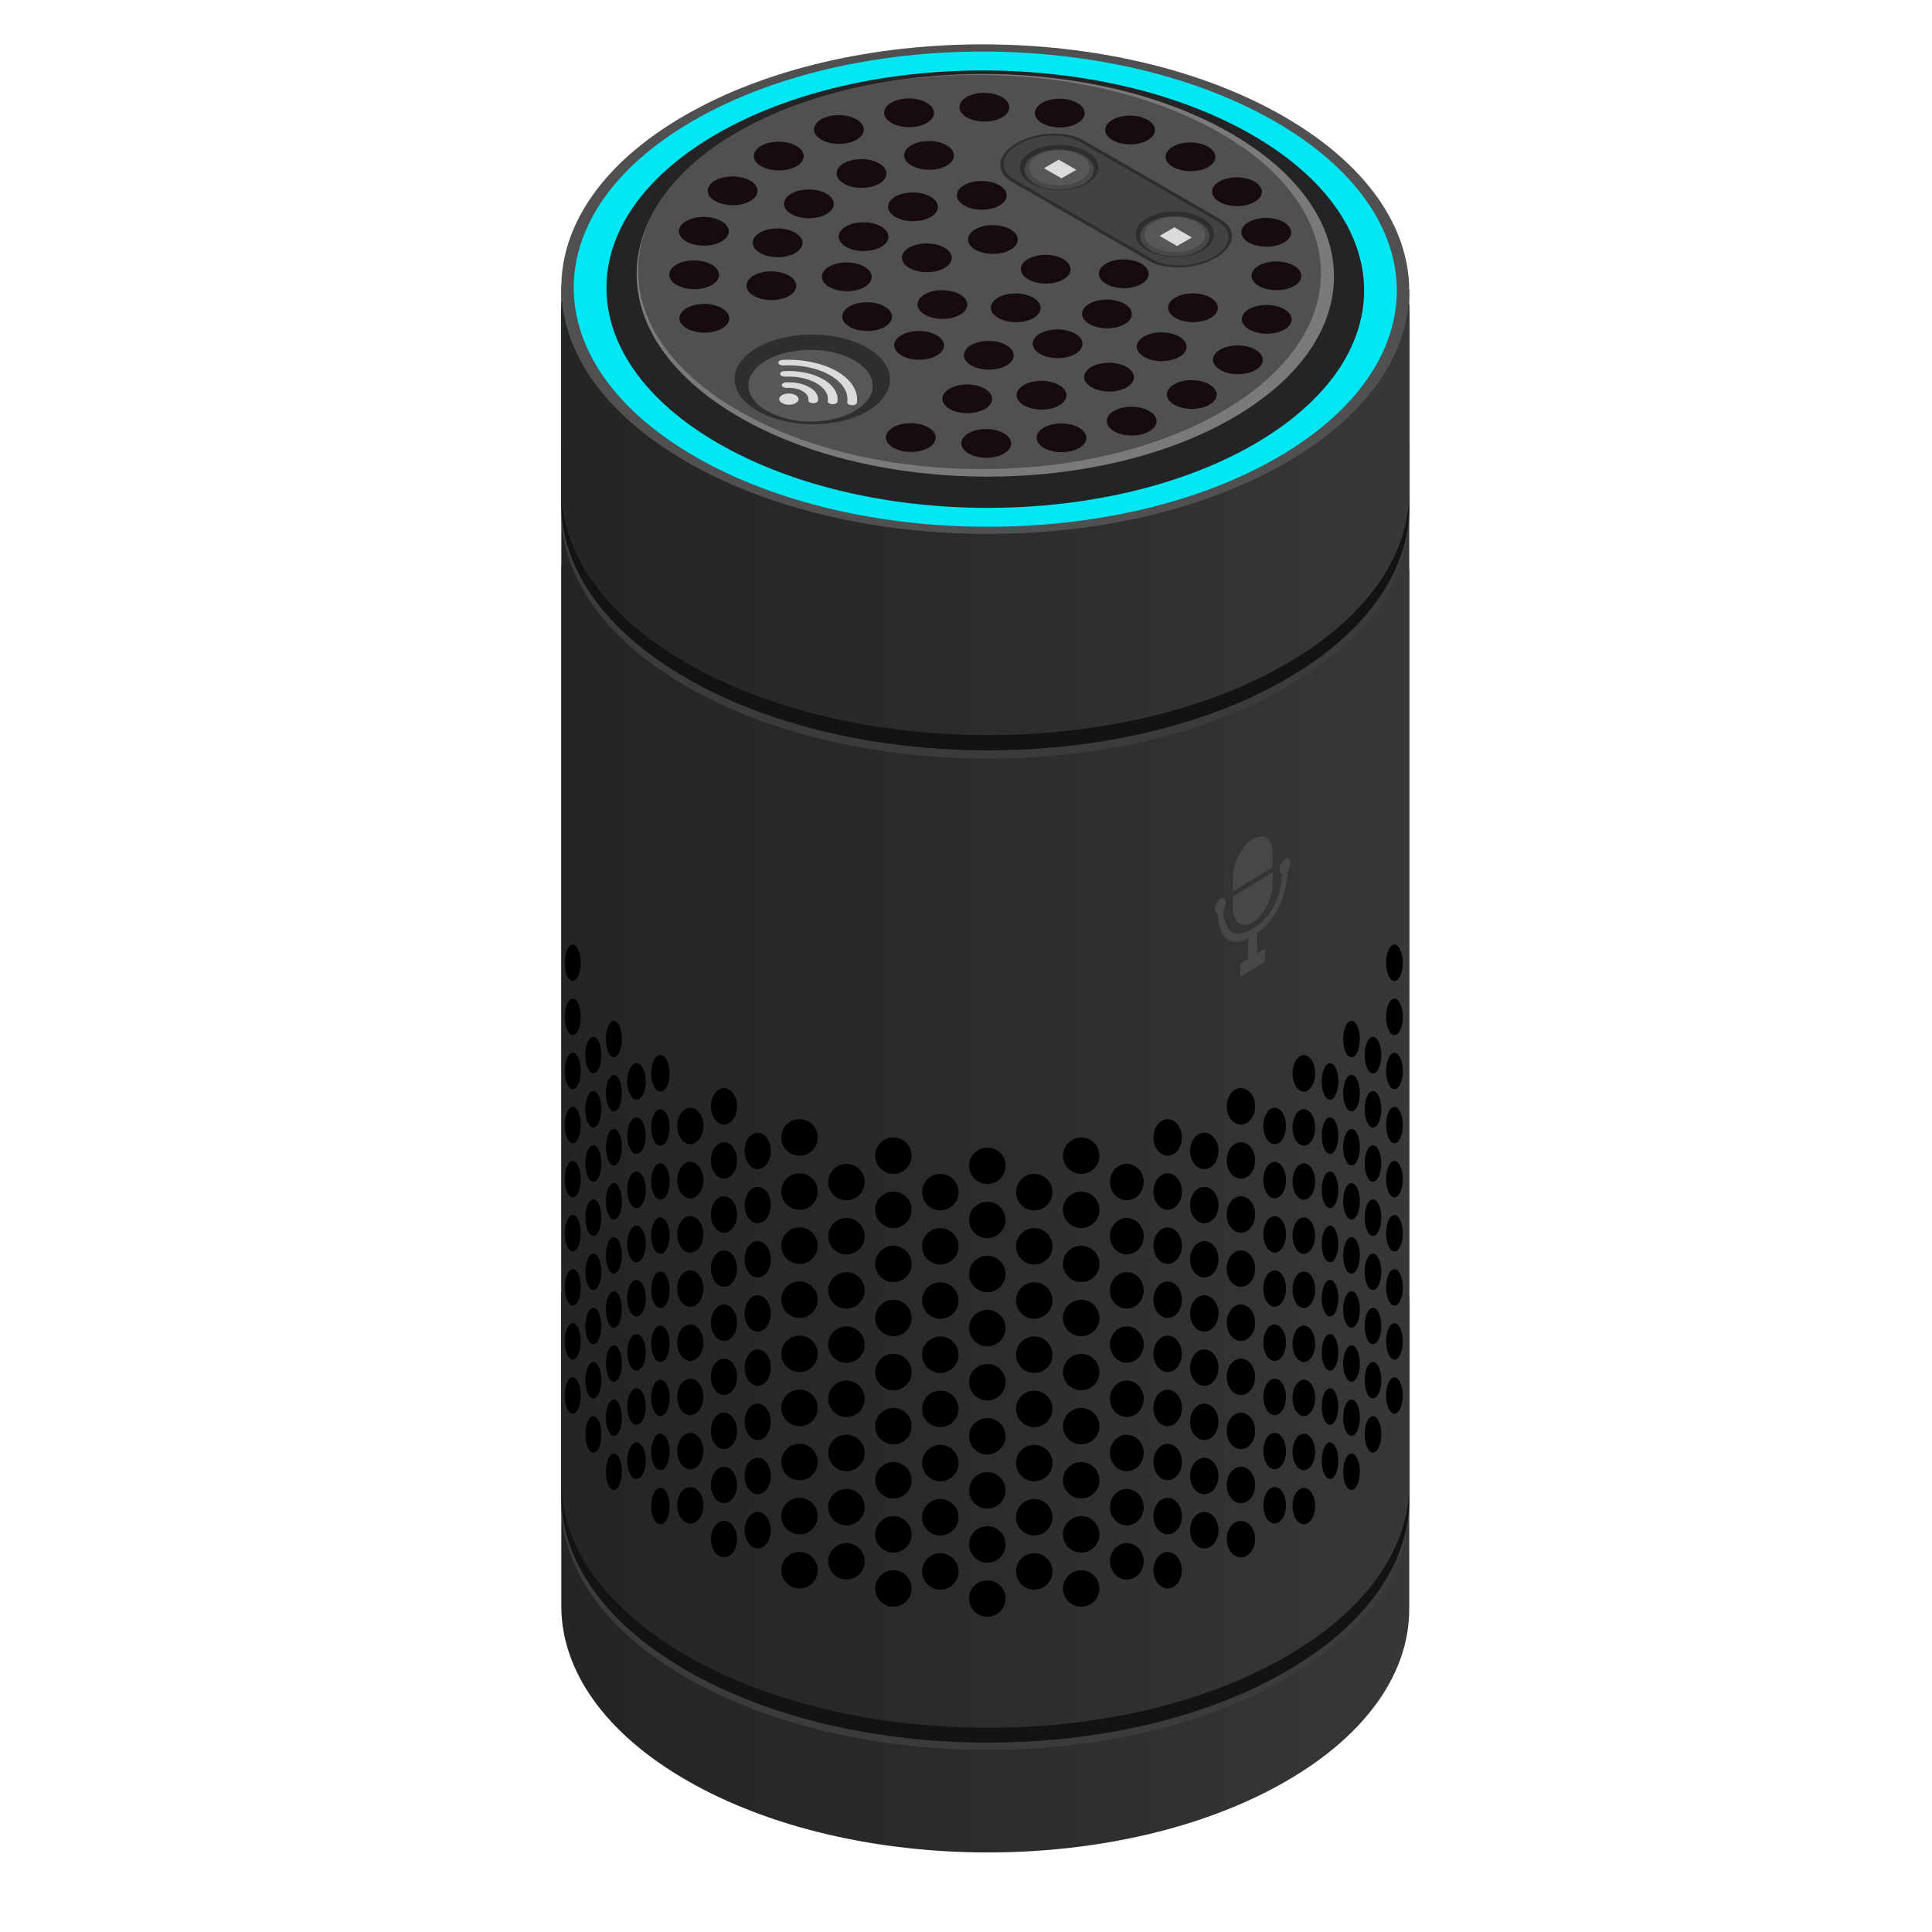 <?xml version="1.0" encoding="utf-8"?>
<!-- Generator: Adobe Illustrator 16.0.0, SVG Export Plug-In . SVG Version: 6.00 Build 0)  -->
<!DOCTYPE svg PUBLIC "-//W3C//DTD SVG 1.1//EN" "http://www.w3.org/Graphics/SVG/1.1/DTD/svg11.dtd">
<svg version="1.1" id="Layer_1" xmlns="http://www.w3.org/2000/svg" xmlns:xlink="http://www.w3.org/1999/xlink" x="0px" y="0px"
	 width="100px" height="100px" viewBox="0 0 100 100" enable-background="new 0 0 100 100" xml:space="preserve">
<g>
	<g>
		<linearGradient id="SVGID_1_" gradientUnits="userSpaceOnUse" x1="29.053" y1="62.582" x2="72.943" y2="62.582">
			<stop  offset="0.041" style="stop-color:#262526"/>
			<stop  offset="0.419" style="stop-color:#2A292B"/>
			<stop  offset="0.976" style="stop-color:#373639"/>
		</linearGradient>
		<path fill="url(#SVGID_1_)" d="M72.943,29.47l-43.89-0.188v53.931h0.001c0.035,3.229,2.194,6.459,6.476,8.93
			c8.596,4.964,22.491,4.988,31.033,0.056c4.289-2.476,6.413-5.729,6.378-8.985h0.002V29.47z"/>
		<path fill="#3B3B3D" d="M72.943,67.518l-43.89-0.188v10.575h0.001c0.035,3.229,2.194,6.459,6.476,8.93
			c8.596,4.964,22.491,4.989,31.033,0.057c4.289-2.477,6.413-5.73,6.378-8.986h0.002V67.518z"/>
		<path fill="#131315" d="M72.943,67.142l-43.89-0.188v10.573h0.001c0.035,3.23,2.194,6.46,6.476,8.932
			c8.596,4.963,22.491,4.988,31.033,0.056c4.289-2.476,6.413-5.731,6.378-8.987h0.002V67.142z"/>
		<linearGradient id="SVGID_2_" gradientUnits="userSpaceOnUse" x1="29.053" y1="56.129" x2="72.943" y2="56.129">
			<stop  offset="0.041" style="stop-color:#262526"/>
			<stop  offset="0.419" style="stop-color:#2A292B"/>
			<stop  offset="0.976" style="stop-color:#373639"/>
		</linearGradient>
		<path fill="url(#SVGID_2_)" d="M72.943,23.017l-43.89-0.188V76.76h0.001c0.035,3.229,2.194,6.46,6.476,8.931
			c8.596,4.964,22.491,4.989,31.033,0.057c4.289-2.477,6.413-5.731,6.378-8.987h0.002V23.017z"/>
		<path fill="#3B3B3D" d="M72.943,16.21l-43.89-0.188v10.574h0.001c0.035,3.23,2.194,6.459,6.476,8.931
			c8.596,4.963,22.491,4.988,31.033,0.056c4.289-2.476,6.413-5.731,6.378-8.987h0.002V16.21z"/>
		<path fill="#131315" d="M72.943,15.784l-43.89-0.188V26.17h0.001c0.035,3.229,2.194,6.459,6.476,8.931
			c8.596,4.963,22.491,4.988,31.033,0.056c4.289-2.476,6.413-5.73,6.378-8.986h0.002V15.784z"/>
		<linearGradient id="SVGID_3_" gradientUnits="userSpaceOnUse" x1="29.053" y1="26.428" x2="72.943" y2="26.428">
			<stop  offset="0.041" style="stop-color:#262526"/>
			<stop  offset="0.419" style="stop-color:#2A292B"/>
			<stop  offset="0.976" style="stop-color:#373639"/>
		</linearGradient>
		<path fill="url(#SVGID_3_)" d="M72.943,14.994l-43.89-0.188v10.575h0.001c0.035,3.229,2.194,6.459,6.476,8.931
			c8.596,4.963,22.491,4.988,31.033,0.056c4.289-2.476,6.413-5.731,6.378-8.986h0.002V14.994z"/>
		<path fill="#505052" d="M66.563,23.954c-8.542,4.932-22.438,4.907-31.033-0.057c-8.597-4.963-8.641-12.985-0.098-17.917
			c8.542-4.933,22.438-4.908,31.033,0.056C75.063,11,75.106,19.022,66.563,23.954z"/>
		<path fill="#00E7F4" d="M66.107,23.69c-8.293,4.788-21.779,4.764-30.125-0.054c-8.344-4.818-8.386-12.605-0.094-17.392
			c8.292-4.788,21.779-4.763,30.123,0.055C74.357,11.116,74.399,18.903,66.107,23.69z"/>
		<path fill="#242426" d="M64.907,22.997c-7.634,4.407-20.048,4.384-27.73-0.05c-7.681-4.435-7.721-11.603-0.086-16.01
			c7.632-4.407,20.047-4.384,27.729,0.05C72.501,11.422,72.54,18.59,64.907,22.997z"/>
		<g>
			<path fill="#7A7A7B" d="M63.8,21.641c-7.025,4.057-18.454,4.036-25.523-0.046c-7.07-4.082-7.106-10.679-0.08-14.736
				C45.222,2.802,56.65,2.823,63.72,6.905C70.79,10.987,70.826,17.584,63.8,21.641z"/>
			<path fill="#505052" d="M63.234,21.315c-6.878,3.972-18.068,3.952-24.991-0.045c-6.924-3.997-6.958-10.457-0.079-14.429
				c6.88-3.972,18.07-3.952,24.993,0.045C70.081,10.883,70.115,17.343,63.234,21.315z"/>
			<g>
				<path fill="#2E2E30" d="M39.223,21.273c-1.578-0.902-1.604-2.367-0.055-3.268c1.57-0.914,4.116-0.919,5.698-0.014
					c1.588,0.909,1.6,2.372,0.028,3.288C43.333,22.189,40.821,22.187,39.223,21.273z"/>
				<path fill="#575758" d="M44.212,18.648c-1.266-0.725-3.302-0.719-4.558,0.011c-1.239,0.72-1.219,1.891,0.044,2.613
					c1.278,0.73,3.286,0.733,4.535,0.005C45.492,20.546,45.481,19.375,44.212,18.648z"/>
				<g>
					<path fill="#DCDADB" d="M42.972,19.425c-0.166-0.097-0.349-0.18-0.55-0.252c-0.373-0.133-0.777-0.216-1.211-0.249
						c-0.216-0.017-0.432-0.019-0.648-0.009c-0.102,0.004-0.184-0.018-0.239-0.068c-0.051-0.047-0.052-0.097-0.007-0.145
						c0.04-0.043,0.104-0.069,0.188-0.074c0.237-0.013,0.473-0.01,0.708,0.005c0.297,0.02,0.584,0.061,0.862,0.122
						c0.229,0.05,0.446,0.114,0.652,0.19c0.18,0.066,0.346,0.142,0.504,0.225c0.157,0.083,0.298,0.176,0.426,0.274
						c0.171,0.131,0.312,0.273,0.423,0.424c0.125,0.17,0.21,0.347,0.253,0.531c0.034,0.148,0.041,0.297,0.019,0.445
						c-0.011,0.08-0.131,0.136-0.272,0.129c-0.13-0.006-0.233-0.075-0.226-0.152c0.014-0.113,0.014-0.225-0.007-0.337
						c-0.028-0.158-0.093-0.312-0.194-0.459c-0.072-0.106-0.162-0.208-0.268-0.305C43.265,19.613,43.127,19.515,42.972,19.425z"/>
					<path fill="#DCDADB" d="M42.632,19.645c0.315,0.186,0.543,0.417,0.655,0.687c0.063,0.151,0.081,0.305,0.059,0.46
						c-0.012,0.077-0.126,0.134-0.259,0.13c-0.136-0.003-0.243-0.069-0.241-0.147c0.002-0.052,0.008-0.104,0.005-0.156
						c-0.012-0.191-0.101-0.37-0.265-0.536c-0.136-0.137-0.311-0.253-0.528-0.349c-0.334-0.146-0.71-0.228-1.129-0.24
						c-0.093-0.003-0.187,0-0.281,0.001c-0.093,0.002-0.169-0.017-0.224-0.061c-0.058-0.048-0.065-0.099-0.02-0.15
						c0.041-0.045,0.106-0.071,0.195-0.076c0.375-0.019,0.74,0.01,1.094,0.085c0.207,0.043,0.401,0.103,0.581,0.176
						C42.395,19.518,42.506,19.573,42.632,19.645z"/>
					<path fill="#DCDADB" d="M41.938,20.067c0.267,0.16,0.418,0.378,0.405,0.634c-0.001,0.036-0.008,0.071-0.044,0.104
						c-0.067,0.062-0.225,0.084-0.333,0.044c-0.092-0.033-0.132-0.08-0.124-0.142c0.015-0.131-0.035-0.254-0.162-0.364
						c-0.174-0.152-0.419-0.242-0.734-0.264c-0.07-0.005-0.141-0.004-0.211-0.002c-0.11,0.002-0.219-0.038-0.254-0.099
						c-0.036-0.063,0.005-0.131,0.1-0.166c0.038-0.015,0.08-0.021,0.125-0.024c0.279-0.012,0.543,0.019,0.794,0.089
						C41.628,19.914,41.784,19.978,41.938,20.067z"/>
					<path fill="#DCDADB" d="M40.48,20.863c-0.197-0.113-0.2-0.295-0.007-0.408c0.196-0.114,0.514-0.115,0.712-0.002
						c0.198,0.113,0.201,0.297,0.004,0.411C40.995,20.977,40.68,20.977,40.48,20.863z"/>
				</g>
			</g>
			<g>
				<g>
					<path fill="#160C0D" d="M62.534,8.646c-0.501,0.29-1.317,0.288-1.822-0.004c-0.506-0.291-0.508-0.763-0.006-1.052
						c0.501-0.29,1.317-0.288,1.822,0.003C63.034,7.884,63.037,8.355,62.534,8.646z"/>
					<path fill="#160C0D" d="M54.369,14.667c-0.699,0.075-1.375-0.191-1.51-0.596s0.322-0.792,1.021-0.868
						c0.7-0.075,1.376,0.191,1.511,0.596C55.526,14.203,55.068,14.591,54.369,14.667z"/>
					<path fill="#160C0D" d="M52.666,12.52c-0.111,0.405-0.773,0.679-1.477,0.612c-0.703-0.067-1.182-0.451-1.07-0.856
						c0.113-0.406,0.774-0.68,1.477-0.612C52.301,11.73,52.779,12.114,52.666,12.52z"/>
					<path fill="#160C0D" d="M48.6,12.696c0.623,0.202,0.846,0.657,0.5,1.014c-0.346,0.358-1.131,0.485-1.753,0.283
						c-0.622-0.202-0.846-0.656-0.499-1.014C47.192,12.621,47.978,12.494,48.6,12.696z"/>
					<path fill="#160C0D" d="M47.779,15.291c0.45-0.318,1.261-0.363,1.814-0.102s0.637,0.73,0.188,1.047s-1.261,0.363-1.814,0.102
						C47.415,16.077,47.33,15.608,47.779,15.291z"/>
					<path fill="#160C0D" d="M51.468,16.312c-0.366-0.354-0.167-0.81,0.444-1.019c0.609-0.21,1.402-0.092,1.768,0.262
						c0.366,0.354,0.167,0.811-0.443,1.02C52.625,16.784,51.834,16.666,51.468,16.312z"/>
					<path fill="#160C0D" d="M58.198,14.914c-0.711,0.008-1.304-0.318-1.322-0.729s0.545-0.751,1.257-0.759s1.303,0.319,1.321,0.729
						C59.473,14.566,58.911,14.907,58.198,14.914z"/>
					<path fill="#160C0D" d="M56.682,16.901c-0.626-0.198-0.857-0.651-0.519-1.011c0.342-0.36,1.124-0.491,1.749-0.292
						c0.626,0.199,0.857,0.651,0.518,1.011C58.09,16.969,57.306,17.101,56.682,16.901z"/>
					<path fill="#160C0D" d="M53.641,18.179c-0.372-0.352-0.18-0.809,0.427-1.022c0.607-0.212,1.401-0.099,1.773,0.253
						c0.371,0.352,0.18,0.809-0.428,1.021S54.013,18.531,53.641,18.179z"/>
					<path fill="#160C0D" d="M49.892,18.403c-0.017-0.411,0.544-0.75,1.256-0.758s1.305,0.319,1.321,0.73
						c0.019,0.411-0.544,0.75-1.255,0.758C50.503,19.141,49.911,18.814,49.892,18.403z"/>
					<path fill="#160C0D" d="M46.44,17.515c0.34-0.36,1.124-0.491,1.749-0.292c0.625,0.199,0.857,0.652,0.517,1.012
						c-0.34,0.359-1.123,0.491-1.749,0.292C46.332,18.327,46.1,17.875,46.44,17.515z"/>
					<path fill="#160C0D" d="M44.209,15.751c0.607-0.212,1.402-0.099,1.773,0.253c0.372,0.352,0.18,0.81-0.427,1.022
						c-0.607,0.212-1.4,0.099-1.771-0.252C43.412,16.421,43.603,15.963,44.209,15.751z"/>
					<path fill="#160C0D" d="M43.797,13.585c0.713-0.008,1.304,0.319,1.323,0.73c0.019,0.411-0.545,0.751-1.256,0.758
						c-0.712,0.008-1.304-0.318-1.322-0.729C42.523,13.933,43.085,13.593,43.797,13.585z"/>
					<path fill="#160C0D" d="M45.315,11.598c0.626,0.198,0.857,0.652,0.517,1.011c-0.339,0.36-1.123,0.491-1.749,0.292
						c-0.625-0.199-0.857-0.651-0.517-1.011S44.689,11.399,45.315,11.598z"/>
					<path fill="#160C0D" d="M48.356,10.321c0.372,0.352,0.18,0.81-0.427,1.022s-1.401,0.099-1.773-0.253
						c-0.372-0.352-0.18-0.809,0.427-1.021S47.983,9.97,48.356,10.321z"/>
					<path fill="#160C0D" d="M52.104,10.097c0.018,0.411-0.544,0.75-1.256,0.758c-0.711,0.008-1.304-0.319-1.321-0.73
						c-0.019-0.411,0.543-0.75,1.255-0.759C51.493,9.359,52.086,9.686,52.104,10.097z"/>
					<path fill="#160C0D" d="M61.418,16.649c-0.688-0.108-1.099-0.517-0.917-0.914c0.183-0.396,0.888-0.63,1.576-0.523
						c0.688,0.107,1.1,0.517,0.917,0.914C62.813,16.523,62.106,16.757,61.418,16.649z"/>
					<path fill="#160C0D" d="M59.391,18.557c-0.584-0.237-0.729-0.701-0.322-1.037c0.406-0.336,1.21-0.417,1.794-0.18
						c0.586,0.237,0.729,0.701,0.323,1.037C60.777,18.713,59.975,18.794,59.391,18.557z"/>
					<path fill="#160C0D" d="M56.351,19.945c-0.41-0.337-0.271-0.802,0.311-1.036c0.582-0.235,1.387-0.151,1.797,0.186
						c0.411,0.338,0.271,0.802-0.312,1.037C57.565,20.366,56.761,20.283,56.351,19.945z"/>
					<path fill="#160C0D" d="M52.665,20.647c-0.187-0.398,0.22-0.806,0.907-0.911c0.687-0.105,1.396,0.132,1.582,0.53
						c0.186,0.397-0.22,0.804-0.906,0.91C53.561,21.281,52.852,21.044,52.665,20.647z"/>
					<path fill="#160C0D" d="M48.779,20.577c0.06-0.41,0.684-0.711,1.393-0.675c0.709,0.037,1.236,0.399,1.176,0.81
						c-0.059,0.409-0.683,0.71-1.393,0.673S48.719,20.986,48.779,20.577z"/>
					<path fill="#160C0D" d="M39.808,14.047c0.709-0.034,1.336,0.27,1.4,0.679c0.065,0.41-0.458,0.77-1.168,0.805
						c-0.708,0.034-1.335-0.269-1.4-0.679C38.576,14.442,39.098,14.083,39.808,14.047z"/>
					<path fill="#160C0D" d="M40.579,11.851c0.688,0.108,1.099,0.517,0.917,0.913c-0.183,0.396-0.889,0.631-1.576,0.524
						c-0.689-0.107-1.1-0.517-0.917-0.914C39.184,11.977,39.89,11.743,40.579,11.851z"/>
					<path fill="#160C0D" d="M42.606,9.943c0.584,0.237,0.729,0.701,0.322,1.038c-0.406,0.336-1.21,0.416-1.794,0.179
						c-0.585-0.237-0.729-0.701-0.323-1.038C41.217,9.786,42.021,9.706,42.606,9.943z"/>
					<path fill="#160C0D" d="M45.646,8.555c0.41,0.337,0.271,0.801-0.311,1.036c-0.582,0.235-1.387,0.151-1.796-0.186
						c-0.411-0.337-0.272-0.801,0.31-1.037C44.431,8.134,45.235,8.217,45.646,8.555z"/>
					<path fill="#160C0D" d="M49.332,7.854c0.186,0.397-0.22,0.805-0.907,0.91c-0.687,0.105-1.396-0.131-1.583-0.529
						c-0.186-0.398,0.22-0.805,0.907-0.911C48.436,7.219,49.145,7.456,49.332,7.854z"/>
					<path fill="#160C0D" d="M64.672,10.569c-0.615,0.204-1.403,0.081-1.763-0.276c-0.357-0.356-0.148-0.812,0.467-1.016
						c0.616-0.204,1.405-0.081,1.763,0.276C65.498,9.91,65.289,10.365,64.672,10.569z"/>
					<path fill="#160C0D" d="M65.88,12.744c-0.688,0.105-1.396-0.132-1.583-0.529c-0.187-0.398,0.22-0.805,0.907-0.911
						c0.688-0.105,1.396,0.132,1.581,0.53C66.973,12.231,66.566,12.639,65.88,12.744z"/>
					<path fill="#160C0D" d="M66.071,15.021c-0.712-0.001-1.291-0.335-1.293-0.747c-0.003-0.411,0.573-0.744,1.285-0.742
						c0.712,0.001,1.291,0.335,1.293,0.747C67.359,14.691,66.783,15.023,66.071,15.021z"/>
					<path fill="#160C0D" d="M65.236,17.247c-0.688-0.107-1.1-0.517-0.917-0.914s0.889-0.631,1.577-0.523s1.098,0.517,0.916,0.913
						C66.63,17.12,65.925,17.354,65.236,17.247z"/>
					<path fill="#160C0D" d="M63.431,19.267c-0.617-0.207-0.831-0.662-0.477-1.018c0.354-0.355,1.141-0.476,1.759-0.27
						c0.618,0.207,0.831,0.662,0.478,1.018C64.837,19.353,64.049,19.474,63.431,19.267z"/>
					<path fill="#160C0D" d="M60.777,20.946c-0.505-0.292-0.507-0.763-0.005-1.053c0.502-0.29,1.318-0.289,1.823,0.003
						c0.506,0.292,0.508,0.763,0.006,1.053S61.283,21.238,60.777,20.946z"/>
					<path fill="#160C0D" d="M57.459,22.168c-0.357-0.356-0.149-0.812,0.466-1.016c0.616-0.204,1.405-0.081,1.764,0.276
						c0.357,0.356,0.148,0.811-0.467,1.016C58.606,22.648,57.817,22.525,57.459,22.168z"/>
					<path fill="#160C0D" d="M53.699,22.851c-0.186-0.397,0.22-0.805,0.907-0.91c0.688-0.104,1.396,0.132,1.581,0.529
						c0.188,0.398-0.219,0.805-0.906,0.911C54.595,23.486,53.887,23.248,53.699,22.851z"/>
					<path fill="#160C0D" d="M49.756,22.948c-0.002-0.411,0.572-0.743,1.285-0.742c0.713,0.001,1.292,0.335,1.293,0.747
						c0.002,0.412-0.572,0.744-1.284,0.743C50.337,23.693,49.759,23.359,49.756,22.948z"/>
					<path fill="#160C0D" d="M45.896,22.452c0.183-0.396,0.889-0.631,1.577-0.523c0.688,0.108,1.098,0.517,0.916,0.914
						c-0.182,0.396-0.887,0.631-1.576,0.523C46.125,23.257,45.716,22.849,45.896,22.452z"/>
					<path fill="#160C0D" d="M36.117,15.755c0.687-0.104,1.396,0.132,1.583,0.53c0.186,0.397-0.22,0.805-0.907,0.91
						c-0.688,0.105-1.396-0.132-1.583-0.529C35.024,16.269,35.43,15.861,36.117,15.755z"/>
					<path fill="#160C0D" d="M35.925,13.479c0.712,0.001,1.292,0.335,1.293,0.747c0.002,0.411-0.573,0.743-1.285,0.742
						c-0.712-0.001-1.291-0.336-1.293-0.747C34.637,13.81,35.213,13.478,35.925,13.479z"/>
					<path fill="#160C0D" d="M36.76,11.254c0.688,0.107,1.1,0.516,0.917,0.913c-0.183,0.396-0.889,0.631-1.577,0.523
						c-0.688-0.107-1.098-0.516-0.916-0.913C35.365,11.38,36.071,11.146,36.76,11.254z"/>
					<path fill="#160C0D" d="M38.565,9.233c0.618,0.207,0.831,0.662,0.477,1.018s-1.141,0.476-1.759,0.27
						c-0.618-0.207-0.831-0.663-0.478-1.018C37.16,9.147,37.948,9.026,38.565,9.233z"/>
					<path fill="#160C0D" d="M41.219,7.554c0.505,0.292,0.507,0.763,0.005,1.053c-0.502,0.29-1.319,0.289-1.824-0.003
						c-0.505-0.292-0.508-0.763-0.006-1.053C39.897,7.261,40.713,7.262,41.219,7.554z"/>
					<path fill="#160C0D" d="M44.537,6.332c0.359,0.356,0.15,0.812-0.466,1.016c-0.616,0.205-1.405,0.082-1.764-0.276
						c-0.357-0.357-0.148-0.812,0.467-1.016C43.39,5.852,44.179,5.975,44.537,6.332z"/>
					<path fill="#160C0D" d="M48.297,5.649c0.187,0.397-0.22,0.805-0.907,0.91c-0.688,0.105-1.396-0.132-1.582-0.529
						c-0.187-0.397,0.219-0.805,0.906-0.91C47.401,5.015,48.11,5.251,48.297,5.649z"/>
					<path fill="#160C0D" d="M52.24,5.552c0.002,0.411-0.572,0.744-1.286,0.742c-0.712-0.001-1.291-0.336-1.293-0.747
						s0.574-0.743,1.285-0.742C51.66,4.807,52.238,5.141,52.24,5.552z"/>
					<path fill="#160C0D" d="M56.1,6.048c-0.183,0.396-0.889,0.631-1.577,0.523c-0.688-0.107-1.099-0.516-0.916-0.913
						c0.183-0.396,0.888-0.631,1.576-0.523C55.871,5.243,56.282,5.651,56.1,6.048z"/>
					<path fill="#160C0D" d="M59.611,7.103c-0.354,0.356-1.143,0.477-1.761,0.27c-0.618-0.207-0.831-0.662-0.478-1.018
						c0.354-0.355,1.142-0.476,1.761-0.27C59.751,6.292,59.965,6.748,59.611,7.103z"/>
				</g>
			</g>
			<g>
				<g>
					<g>
						<path fill="#2E2E30" d="M59.454,13.495l-7.083-4.089c-0.887-0.513-0.775-1.408,0.248-2l0,0
							c1.025-0.592,2.576-0.656,3.464-0.144l7.082,4.089c0.889,0.513,0.776,1.408-0.248,2l0,0
							C61.892,13.943,60.341,14.007,59.454,13.495z"/>
						<path fill="#424244" d="M59.658,13.424l-7.164-4.136c-0.809-0.467-0.708-1.284,0.227-1.823l0,0
							c0.935-0.539,2.348-0.598,3.157-0.131l7.165,4.137c0.81,0.467,0.707,1.283-0.228,1.823l0,0
							C61.882,13.833,60.468,13.892,59.658,13.424z"/>
						<path fill="#2E2E30" d="M56.266,9.503c-0.791,0.457-2.077,0.455-2.874-0.005c-0.795-0.459-0.8-1.202-0.008-1.659
							c0.791-0.457,2.077-0.454,2.873,0.005C57.053,8.303,57.057,9.046,56.266,9.503z"/>
						<path fill="#2E2E30" d="M62.249,12.957c-0.791,0.457-2.077,0.455-2.874-0.005c-0.796-0.459-0.8-1.203-0.009-1.659
							c0.792-0.457,2.078-0.455,2.873,0.005C63.035,11.758,63.04,12.501,62.249,12.957z"/>
						<path fill="#484849" d="M62.081,12.965c-0.699,0.403-1.836,0.402-2.539-0.005c-0.703-0.406-0.707-1.063-0.008-1.466
							s1.836-0.402,2.539,0.005C62.776,11.905,62.779,12.562,62.081,12.965z"/>
						<path fill="#484849" d="M56.099,9.511c-0.699,0.404-1.836,0.402-2.54-0.004c-0.703-0.406-0.707-1.063-0.008-1.466
							c0.699-0.404,1.836-0.401,2.539,0.004C56.794,8.451,56.798,9.107,56.099,9.511z"/>
						<path fill="#575758" d="M55.938,9.332c-0.612,0.353-1.606,0.351-2.222-0.004c-0.614-0.355-0.617-0.93-0.007-1.283
							c0.612-0.353,1.605-0.351,2.222,0.004C56.546,8.405,56.549,8.979,55.938,9.332z"/>
						<path fill="#575758" d="M61.932,12.792c-0.611,0.353-1.605,0.351-2.221-0.004c-0.614-0.354-0.618-0.929-0.007-1.282
							c0.611-0.353,1.605-0.351,2.221,0.004C62.54,11.866,62.543,12.439,61.932,12.792z"/>
					</g>
				</g>
				<polygon fill="#DCDADB" points="54.942,9.231 54.035,8.708 54.802,8.266 55.708,8.789 				"/>
			</g>
		</g>
		<polygon fill="#DCDADB" points="60.925,12.733 60.019,12.209 60.785,11.767 61.691,12.291 		"/>
		<g>
			<g>
				<ellipse cx="29.647" cy="49.835" rx="0.413" ry="0.944"/>
				<ellipse cx="29.647" cy="52.635" rx="0.413" ry="0.943"/>
				<ellipse cx="29.647" cy="55.435" rx="0.413" ry="0.943"/>
				<ellipse cx="29.647" cy="58.234" rx="0.413" ry="0.943"/>
				<ellipse cx="29.647" cy="61.034" rx="0.413" ry="0.943"/>
				<ellipse cx="29.647" cy="63.834" rx="0.413" ry="0.943"/>
				<ellipse cx="29.647" cy="66.634" rx="0.413" ry="0.943"/>
				<ellipse cx="29.647" cy="69.434" rx="0.413" ry="0.943"/>
				<ellipse cx="29.647" cy="72.233" rx="0.413" ry="0.943"/>
			</g>
			<g>
				<ellipse cx="30.711" cy="54.611" rx="0.414" ry="0.944"/>
				<ellipse cx="30.711" cy="57.416" rx="0.414" ry="0.944"/>
				<ellipse cx="30.711" cy="60.221" rx="0.414" ry="0.944"/>
				<ellipse cx="30.711" cy="63.025" rx="0.414" ry="0.944"/>
				<ellipse cx="30.711" cy="65.831" rx="0.414" ry="0.943"/>
				<ellipse cx="30.711" cy="68.636" rx="0.414" ry="0.943"/>
				<ellipse cx="30.711" cy="71.44" rx="0.414" ry="0.943"/>
				<ellipse cx="30.711" cy="74.245" rx="0.414" ry="0.943"/>
			</g>
			<g>
				<ellipse cx="31.775" cy="53.78" rx="0.413" ry="0.944"/>
				<ellipse cx="31.775" cy="56.58" rx="0.413" ry="0.944"/>
				<ellipse cx="31.775" cy="59.38" rx="0.413" ry="0.944"/>
				<ellipse cx="31.775" cy="62.18" rx="0.413" ry="0.944"/>
				<ellipse cx="31.775" cy="64.979" rx="0.413" ry="0.945"/>
				<ellipse cx="31.775" cy="67.778" rx="0.413" ry="0.944"/>
				<ellipse cx="31.775" cy="70.578" rx="0.413" ry="0.944"/>
				<ellipse cx="31.775" cy="73.378" rx="0.413" ry="0.944"/>
				<ellipse cx="31.775" cy="76.178" rx="0.413" ry="0.944"/>
			</g>
			<g>
				<ellipse cx="32.946" cy="55.975" rx="0.481" ry="0.944"/>
				<ellipse cx="32.946" cy="58.779" rx="0.481" ry="0.944"/>
				<ellipse cx="32.946" cy="61.584" rx="0.481" ry="0.944"/>
				<ellipse cx="32.946" cy="64.389" rx="0.481" ry="0.944"/>
				<ellipse cx="32.946" cy="67.193" rx="0.481" ry="0.943"/>
				<ellipse cx="32.946" cy="69.998" rx="0.481" ry="0.943"/>
				<ellipse cx="32.946" cy="72.803" rx="0.481" ry="0.943"/>
				<ellipse cx="32.946" cy="75.607" rx="0.481" ry="0.943"/>
			</g>
			<g>
				<ellipse cx="34.183" cy="55.556" rx="0.48" ry="0.942"/>
				<ellipse cx="34.183" cy="58.355" rx="0.48" ry="0.942"/>
				<ellipse cx="34.183" cy="61.155" rx="0.48" ry="0.942"/>
				<ellipse cx="34.183" cy="63.955" rx="0.48" ry="0.942"/>
				<ellipse cx="34.183" cy="66.755" rx="0.48" ry="0.942"/>
				<ellipse cx="34.183" cy="69.555" rx="0.48" ry="0.942"/>
				<ellipse cx="34.183" cy="72.354" rx="0.48" ry="0.942"/>
				<ellipse cx="34.183" cy="75.154" rx="0.48" ry="0.942"/>
				<ellipse cx="34.183" cy="77.954" rx="0.48" ry="0.942"/>
			</g>
			<g>
				<ellipse cx="35.73" cy="58.281" rx="0.677" ry="0.943"/>
				<ellipse cx="35.73" cy="61.086" rx="0.677" ry="0.943"/>
				<ellipse cx="35.73" cy="63.891" rx="0.677" ry="0.943"/>
				<ellipse cx="35.73" cy="66.695" rx="0.677" ry="0.943"/>
				<ellipse cx="35.73" cy="69.499" rx="0.677" ry="0.944"/>
				<ellipse cx="35.73" cy="72.304" rx="0.677" ry="0.944"/>
				<ellipse cx="35.73" cy="75.108" rx="0.677" ry="0.944"/>
				<ellipse cx="35.73" cy="77.913" rx="0.677" ry="0.944"/>
			</g>
			<g>
				<ellipse cx="37.474" cy="57.265" rx="0.677" ry="0.943"/>
				<ellipse cx="37.474" cy="60.064" rx="0.677" ry="0.943"/>
				<ellipse cx="37.474" cy="62.864" rx="0.677" ry="0.943"/>
				<ellipse cx="37.474" cy="65.664" rx="0.677" ry="0.943"/>
				<ellipse cx="37.474" cy="68.464" rx="0.677" ry="0.942"/>
				<ellipse cx="37.474" cy="71.264" rx="0.677" ry="0.942"/>
				<ellipse cx="37.474" cy="74.063" rx="0.677" ry="0.942"/>
				<ellipse cx="37.474" cy="76.863" rx="0.677" ry="0.942"/>
				<ellipse cx="37.474" cy="79.663" rx="0.677" ry="0.942"/>
			</g>
			<g>
				<ellipse cx="39.219" cy="59.571" rx="0.677" ry="0.942"/>
				<ellipse cx="39.219" cy="62.376" rx="0.677" ry="0.942"/>
				<ellipse cx="39.219" cy="65.181" rx="0.677" ry="0.942"/>
				<ellipse cx="39.219" cy="67.985" rx="0.677" ry="0.942"/>
				<ellipse cx="39.219" cy="70.789" rx="0.677" ry="0.943"/>
				<ellipse cx="39.219" cy="73.594" rx="0.677" ry="0.943"/>
				<ellipse cx="39.219" cy="76.398" rx="0.677" ry="0.943"/>
				<ellipse cx="39.219" cy="79.203" rx="0.677" ry="0.943"/>
			</g>
			<g>
				<circle cx="41.382" cy="58.875" r="0.944"/>
				<circle cx="41.382" cy="61.675" r="0.944"/>
				<circle cx="41.382" cy="64.475" r="0.944"/>
				<circle cx="41.382" cy="67.274" r="0.944"/>
				<circle cx="41.382" cy="70.074" r="0.944"/>
				<circle cx="41.382" cy="72.874" r="0.944"/>
				<circle cx="41.382" cy="75.674" r="0.944"/>
				<circle cx="41.382" cy="78.474" r="0.944"/>
				<circle cx="41.382" cy="81.273" r="0.944"/>
			</g>
			<g>
				<circle cx="43.813" cy="61.182" r="0.944"/>
				<circle cx="43.813" cy="63.986" r="0.944"/>
				<circle cx="43.813" cy="66.791" r="0.944"/>
				<circle cx="43.813" cy="69.596" r="0.944"/>
				<circle cx="43.813" cy="72.4" r="0.944"/>
				<circle cx="43.813" cy="75.205" r="0.944"/>
				<circle cx="43.813" cy="78.01" r="0.944"/>
				<circle cx="43.813" cy="80.814" r="0.944"/>
			</g>
			<g>
				<circle cx="46.242" cy="59.819" r="0.943"/>
				<circle cx="46.242" cy="62.619" r="0.943"/>
				<circle cx="46.242" cy="65.419" r="0.943"/>
				<circle cx="46.242" cy="68.219" r="0.943"/>
				<circle cx="46.242" cy="71.019" r="0.943"/>
				<circle cx="46.242" cy="73.818" r="0.943"/>
				<circle cx="46.242" cy="76.618" r="0.943"/>
				<circle cx="46.242" cy="79.418" r="0.943"/>
				<circle cx="46.242" cy="82.218" r="0.943"/>
			</g>
			<g>
				<circle cx="48.672" cy="61.705" r="0.943"/>
				<circle cx="48.672" cy="64.51" r="0.943"/>
				<circle cx="48.672" cy="67.314" r="0.943"/>
				<circle cx="48.672" cy="70.119" r="0.943"/>
				<circle cx="48.672" cy="72.924" r="0.943"/>
				<circle cx="48.672" cy="75.729" r="0.943"/>
				<circle cx="48.672" cy="78.533" r="0.943"/>
				<circle cx="48.672" cy="81.338" r="0.943"/>
			</g>
			<g>
				<circle cx="51.103" cy="60.342" r="0.943"/>
				<circle cx="51.103" cy="63.142" r="0.943"/>
				<circle cx="51.103" cy="65.941" r="0.943"/>
				<circle cx="51.103" cy="68.741" r="0.943"/>
				<circle cx="51.103" cy="71.541" r="0.943"/>
				<circle cx="51.103" cy="74.341" r="0.943"/>
				<circle cx="51.103" cy="77.141" r="0.943"/>
				<circle cx="51.103" cy="79.94" r="0.943"/>
				<circle cx="51.103" cy="82.74" r="0.943"/>
			</g>
			<g>
				<circle cx="53.533" cy="61.705" r="0.943"/>
				<circle cx="53.533" cy="64.51" r="0.943"/>
				<circle cx="53.533" cy="67.314" r="0.943"/>
				<circle cx="53.533" cy="70.119" r="0.943"/>
				<circle cx="53.533" cy="72.924" r="0.943"/>
				<circle cx="53.533" cy="75.729" r="0.943"/>
				<circle cx="53.533" cy="78.533" r="0.943"/>
				<circle cx="53.533" cy="81.338" r="0.943"/>
			</g>
			<g>
				<circle cx="55.963" cy="59.819" r="0.943"/>
				<circle cx="55.963" cy="62.619" r="0.943"/>
				<circle cx="55.963" cy="65.419" r="0.943"/>
				<circle cx="55.963" cy="68.219" r="0.943"/>
				<circle cx="55.963" cy="71.019" r="0.943"/>
				<circle cx="55.963" cy="73.818" r="0.943"/>
				<circle cx="55.963" cy="76.618" r="0.943"/>
				<circle cx="55.963" cy="79.418" r="0.943"/>
				<circle cx="55.963" cy="82.218" r="0.943"/>
			</g>
			<g>
				<ellipse cx="58.324" cy="61.182" rx="0.874" ry="0.943"/>
				<ellipse cx="58.324" cy="63.986" rx="0.874" ry="0.943"/>
				<ellipse cx="58.324" cy="66.791" rx="0.874" ry="0.943"/>
				<ellipse cx="58.324" cy="69.596" rx="0.874" ry="0.943"/>
				<ellipse cx="58.324" cy="72.4" rx="0.874" ry="0.943"/>
				<ellipse cx="58.324" cy="75.205" rx="0.874" ry="0.943"/>
				<ellipse cx="58.324" cy="78.01" rx="0.874" ry="0.943"/>
				<ellipse cx="58.324" cy="80.814" rx="0.874" ry="0.943"/>
			</g>
			<g>
				<ellipse cx="60.438" cy="58.875" rx="0.736" ry="0.944"/>
				<ellipse cx="60.438" cy="61.675" rx="0.736" ry="0.944"/>
				<ellipse cx="60.438" cy="64.475" rx="0.736" ry="0.944"/>
				<ellipse cx="60.438" cy="67.274" rx="0.736" ry="0.944"/>
				<ellipse cx="60.438" cy="70.074" rx="0.736" ry="0.944"/>
				<ellipse cx="60.438" cy="72.874" rx="0.736" ry="0.944"/>
				<ellipse cx="60.438" cy="75.674" rx="0.736" ry="0.944"/>
				<ellipse cx="60.438" cy="78.474" rx="0.736" ry="0.944"/>
				<ellipse cx="60.438" cy="81.273" rx="0.736" ry="0.944"/>
			</g>
			<g>
				<ellipse cx="62.334" cy="59.571" rx="0.736" ry="0.942"/>
				<ellipse cx="62.334" cy="62.376" rx="0.736" ry="0.942"/>
				<ellipse cx="62.334" cy="65.181" rx="0.736" ry="0.942"/>
				<ellipse cx="62.334" cy="67.985" rx="0.736" ry="0.942"/>
				<ellipse cx="62.334" cy="70.789" rx="0.736" ry="0.943"/>
				<ellipse cx="62.334" cy="73.594" rx="0.736" ry="0.943"/>
				<ellipse cx="62.334" cy="76.398" rx="0.736" ry="0.943"/>
				<ellipse cx="62.334" cy="79.203" rx="0.736" ry="0.943"/>
			</g>
			<g>
				<ellipse cx="64.229" cy="57.265" rx="0.736" ry="0.943"/>
				<ellipse cx="64.229" cy="60.064" rx="0.736" ry="0.943"/>
				<ellipse cx="64.229" cy="62.864" rx="0.736" ry="0.943"/>
				<ellipse cx="64.229" cy="65.664" rx="0.736" ry="0.943"/>
				<ellipse cx="64.229" cy="68.464" rx="0.736" ry="0.942"/>
				<ellipse cx="64.229" cy="71.264" rx="0.736" ry="0.942"/>
				<ellipse cx="64.229" cy="74.063" rx="0.736" ry="0.942"/>
				<ellipse cx="64.229" cy="76.863" rx="0.736" ry="0.942"/>
				<ellipse cx="64.229" cy="79.663" rx="0.736" ry="0.942"/>
			</g>
			<g>
				<ellipse cx="65.976" cy="58.281" rx="0.587" ry="0.943"/>
				<ellipse cx="65.976" cy="61.086" rx="0.587" ry="0.943"/>
				<ellipse cx="65.976" cy="63.891" rx="0.587" ry="0.943"/>
				<ellipse cx="65.976" cy="66.695" rx="0.587" ry="0.943"/>
				<ellipse cx="65.976" cy="69.499" rx="0.587" ry="0.944"/>
				<ellipse cx="65.976" cy="72.304" rx="0.587" ry="0.944"/>
				<ellipse cx="65.976" cy="75.108" rx="0.587" ry="0.944"/>
				<ellipse cx="65.976" cy="77.913" rx="0.587" ry="0.944"/>
			</g>
			<g>
				<ellipse cx="67.487" cy="55.556" rx="0.586" ry="0.942"/>
				<ellipse cx="67.487" cy="58.355" rx="0.586" ry="0.942"/>
				<ellipse cx="67.487" cy="61.155" rx="0.586" ry="0.942"/>
				<ellipse cx="67.487" cy="63.955" rx="0.586" ry="0.942"/>
				<ellipse cx="67.487" cy="66.755" rx="0.586" ry="0.942"/>
				<ellipse cx="67.487" cy="69.555" rx="0.586" ry="0.942"/>
				<ellipse cx="67.487" cy="72.354" rx="0.586" ry="0.942"/>
				<ellipse cx="67.487" cy="75.154" rx="0.586" ry="0.942"/>
				<ellipse cx="67.487" cy="77.954" rx="0.586" ry="0.942"/>
			</g>
			<g>
				<ellipse cx="68.842" cy="55.975" rx="0.431" ry="0.944"/>
				<ellipse cx="68.842" cy="58.779" rx="0.431" ry="0.944"/>
				<ellipse cx="68.842" cy="61.584" rx="0.431" ry="0.944"/>
				<ellipse cx="68.842" cy="64.389" rx="0.431" ry="0.944"/>
				<ellipse cx="68.842" cy="67.193" rx="0.431" ry="0.943"/>
				<ellipse cx="68.842" cy="69.998" rx="0.431" ry="0.943"/>
				<ellipse cx="68.842" cy="72.803" rx="0.431" ry="0.943"/>
				<ellipse cx="68.842" cy="75.607" rx="0.431" ry="0.943"/>
			</g>
			<g>
				<ellipse cx="69.954" cy="53.78" rx="0.431" ry="0.944"/>
				<ellipse cx="69.954" cy="56.58" rx="0.431" ry="0.944"/>
				<ellipse cx="69.954" cy="59.38" rx="0.431" ry="0.944"/>
				<ellipse cx="69.954" cy="62.18" rx="0.431" ry="0.944"/>
				<ellipse cx="69.954" cy="64.979" rx="0.431" ry="0.945"/>
				<ellipse cx="69.954" cy="67.778" rx="0.431" ry="0.944"/>
				<ellipse cx="69.954" cy="70.578" rx="0.431" ry="0.944"/>
				<ellipse cx="69.954" cy="73.378" rx="0.431" ry="0.944"/>
				<ellipse cx="69.954" cy="76.178" rx="0.431" ry="0.944"/>
			</g>
			<g>
				<ellipse cx="71.065" cy="54.611" rx="0.431" ry="0.944"/>
				<ellipse cx="71.065" cy="57.416" rx="0.431" ry="0.944"/>
				<ellipse cx="71.065" cy="60.221" rx="0.431" ry="0.944"/>
				<ellipse cx="71.065" cy="63.025" rx="0.431" ry="0.944"/>
				<ellipse cx="71.065" cy="65.831" rx="0.431" ry="0.943"/>
				<ellipse cx="71.065" cy="68.636" rx="0.431" ry="0.943"/>
				<ellipse cx="71.065" cy="71.44" rx="0.431" ry="0.943"/>
				<ellipse cx="71.065" cy="74.245" rx="0.431" ry="0.943"/>
			</g>
			<g>
				<ellipse cx="72.176" cy="49.835" rx="0.431" ry="0.944"/>
				<ellipse cx="72.176" cy="52.635" rx="0.431" ry="0.943"/>
				<ellipse cx="72.176" cy="55.435" rx="0.431" ry="0.943"/>
				<ellipse cx="72.176" cy="58.234" rx="0.431" ry="0.943"/>
				<ellipse cx="72.176" cy="61.034" rx="0.431" ry="0.943"/>
				<ellipse cx="72.176" cy="63.834" rx="0.431" ry="0.943"/>
				<ellipse cx="72.176" cy="66.634" rx="0.431" ry="0.943"/>
				<ellipse cx="72.176" cy="69.434" rx="0.431" ry="0.943"/>
				<ellipse cx="72.176" cy="72.233" rx="0.431" ry="0.943"/>
			</g>
		</g>
	</g>
	<g>
		<path fill="#474749" d="M65.873,44.185v0.707l-2.067,1.258v-0.707c0-0.764,0.463-1.665,1.035-2.013
			c0.284-0.173,0.543-0.176,0.73-0.039C65.758,43.528,65.873,43.803,65.873,44.185z"/>
		<path fill="#474749" d="M63.806,46.409l2.067-1.257v0.566c0,0.766-0.462,1.665-1.032,2.011c-0.572,0.349-1.035,0.011-1.035-0.753
			V46.409z"/>
		<path fill="#474749" d="M63.443,46.723c0,0.208-0.123,0.453-0.276,0.546s-0.276,0-0.276-0.208c0-0.208,0.123-0.452,0.276-0.545
			S63.443,46.515,63.443,46.723z"/>
		<path fill="#474749" d="M66.789,44.688c0,0.208-0.123,0.452-0.276,0.545c-0.153,0.094-0.277,0-0.277-0.208
			s0.124-0.453,0.277-0.545S66.789,44.479,66.789,44.688z"/>
		<polygon fill="#474749" points="65.069,49.583 64.61,49.861 64.61,48.309 65.069,48.03 		"/>
		<polygon fill="#474749" points="65.477,49.105 65.477,49.784 64.203,50.558 64.203,49.88 		"/>
		<g>
			<path fill="#474749" d="M64.84,48.451c-0.582,0.354-1.038,0.399-1.354,0.133c-0.523-0.441-0.463-1.573-0.46-1.621l0.285-0.143
				c-0.002,0.01-0.053,1.01,0.387,1.378c0.26,0.217,0.645,0.174,1.143-0.129V48.451z"/>
		</g>
		<g>
			<path fill="#474749" d="M64.84,48.451v-0.382c0.5-0.304,0.885-0.729,1.145-1.264c0.44-0.906,0.387-1.837,0.386-1.847l0.284-0.204
				c0.004,0.044,0.063,1.103-0.46,2.181C65.878,47.587,65.422,48.097,64.84,48.451z"/>
		</g>
	</g>
</g>
</svg>
